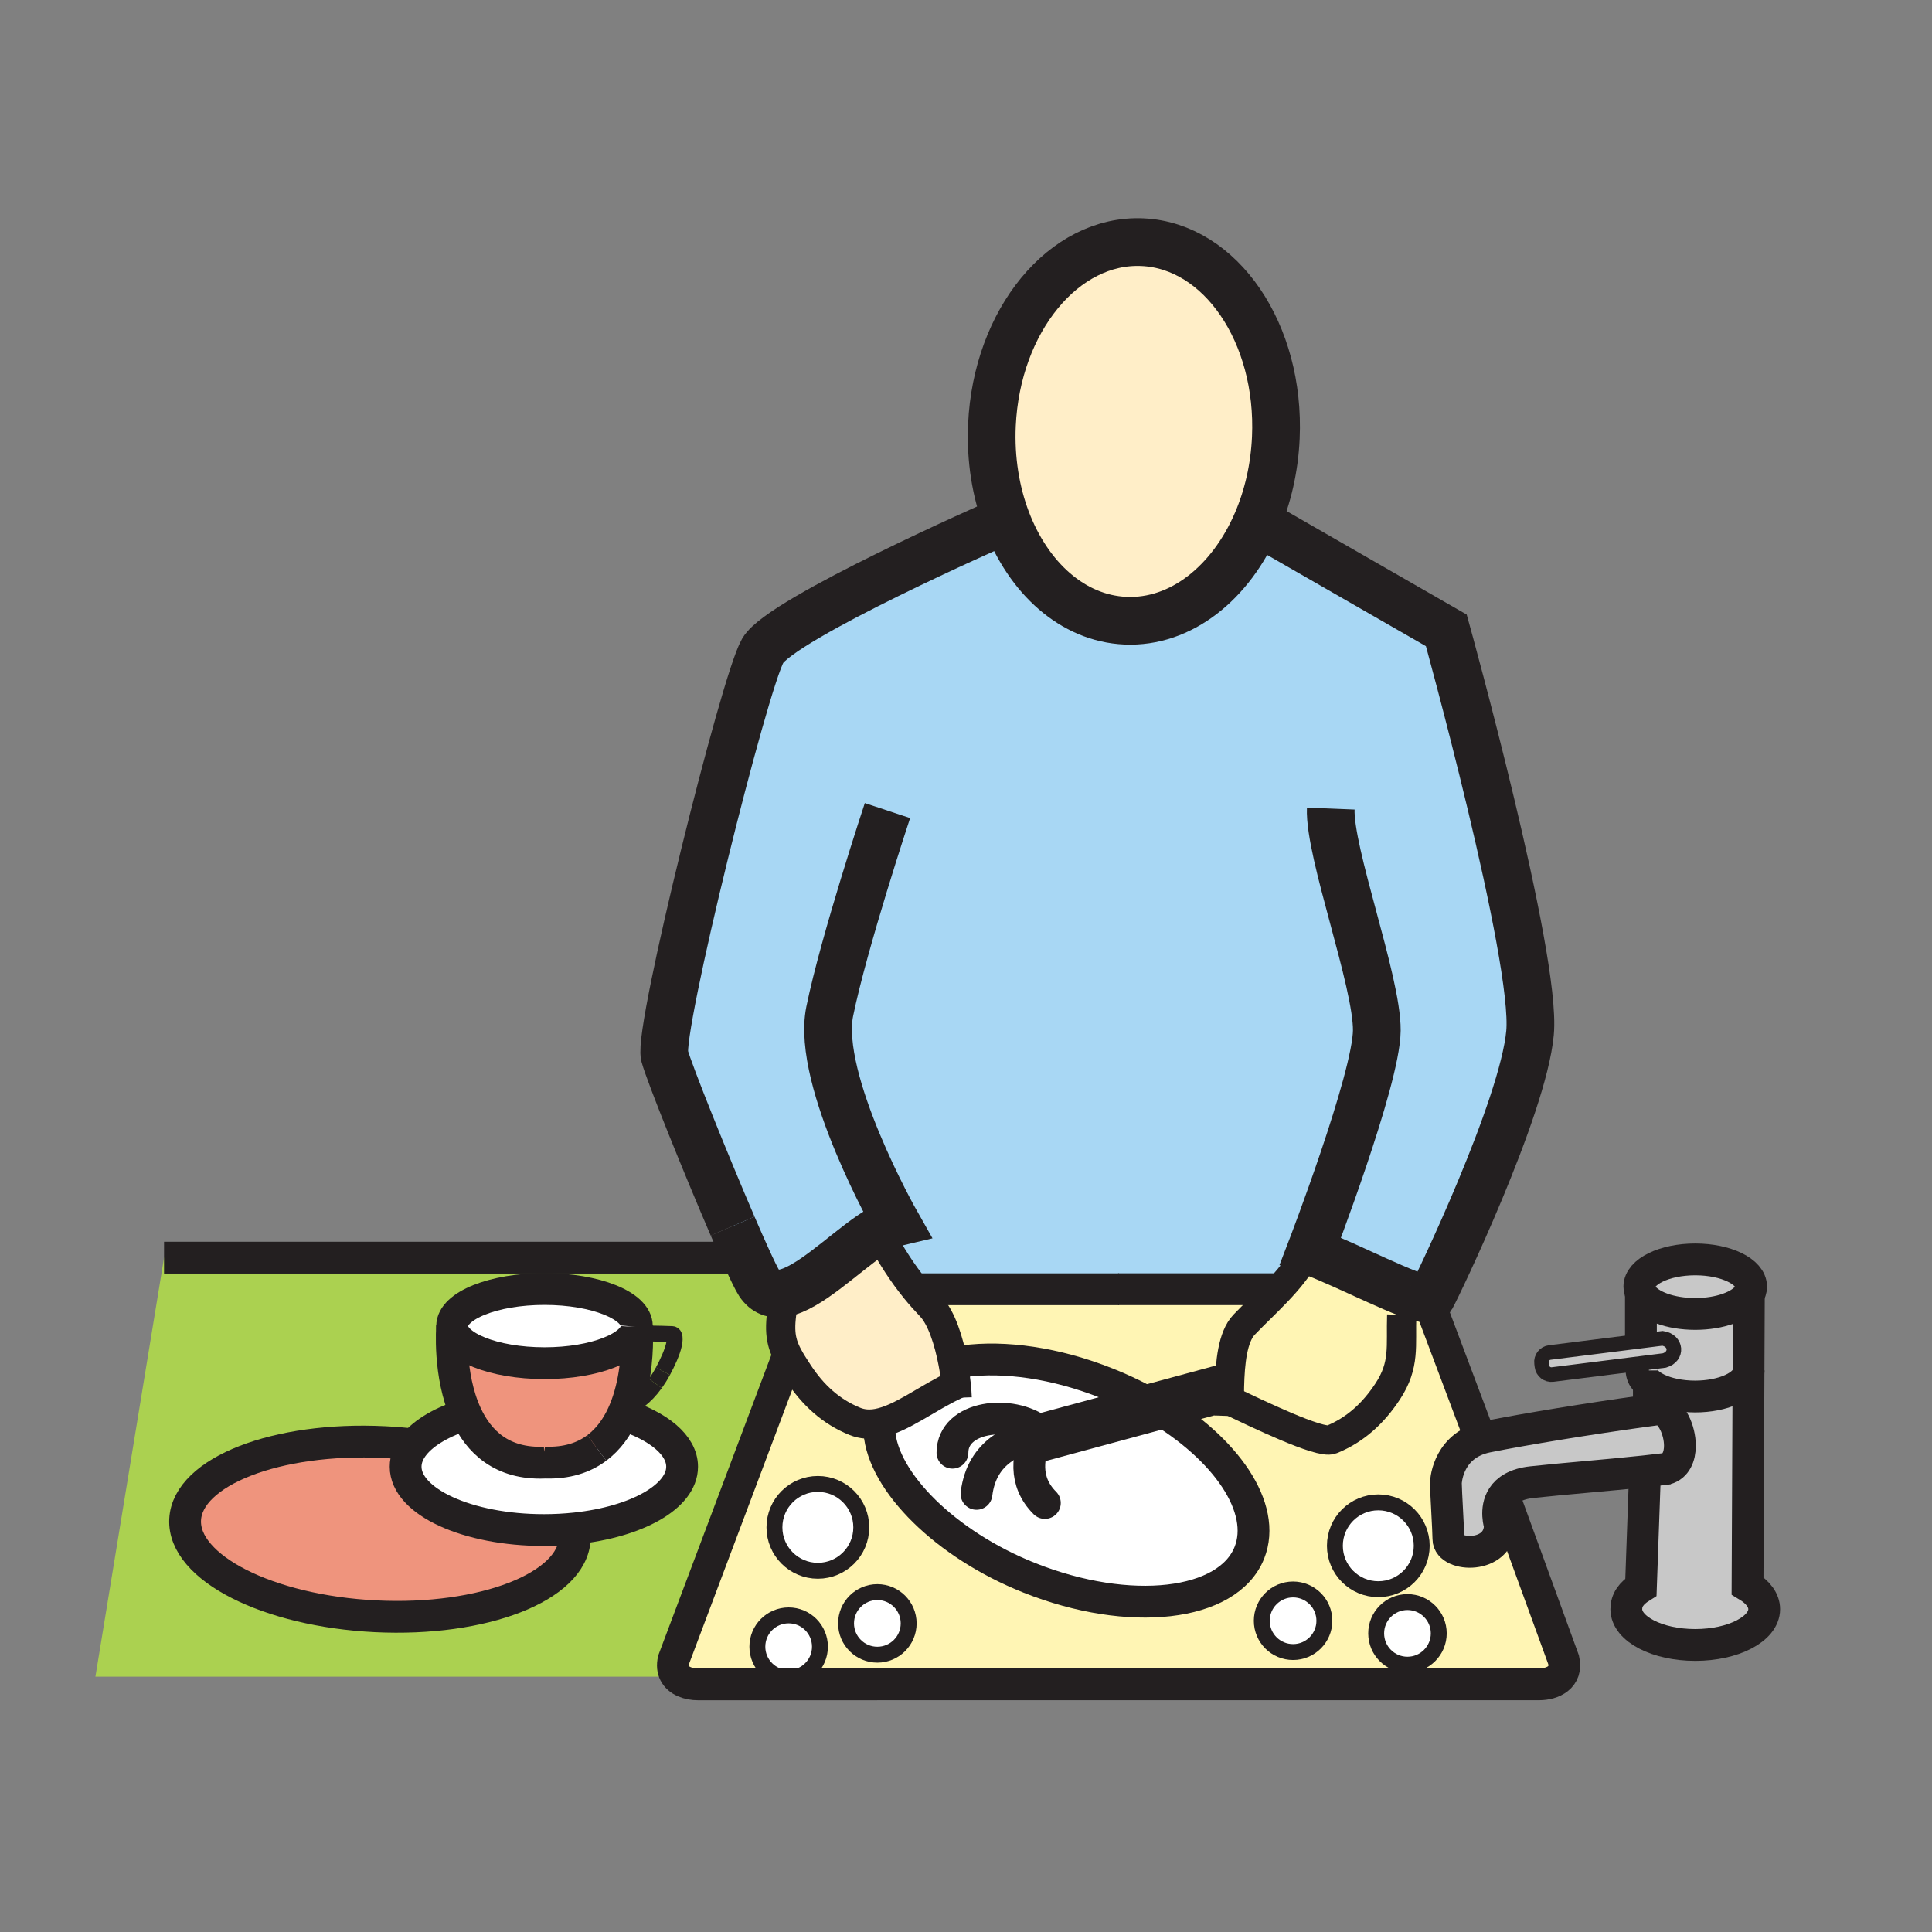 <?xml version="1.0" encoding="iso-8859-1"?>
<!-- Generator: Adobe Illustrator 12.0.1, SVG Export Plug-In . SVG Version: 6.00 Build 51448)  -->
<!DOCTYPE svg PUBLIC "-//W3C//DTD SVG 1.1//EN" "http://www.w3.org/Graphics/SVG/1.1/DTD/svg11.dtd">
<svg  version="1.1" id="Layer_1" xmlns="http://www.w3.org/2000/svg" xmlns:xlink="http://www.w3.org/1999/xlink" width="850.394" height="850.394"
	 viewBox="0 0 850.394 850.394" style="overflow:visible;enable-background:new 0 0 850.394 850.394;" xml:space="preserve">
<rect x="0" y="0" width="850.394" height="850.394" fill="#808080" stroke="none"/>
<g id="XMLID_12_">
	<g>
		<path style="fill:#A8D7F4;" d="M383.19,543.79c-12.48,8.6-27.51,23.53-38.56,25.43c-4.19,0.73-7.81-0.41-10.5-4.479
			c-1.02-1.54-3.02-5.641-5.61-11.36c-1.78-3.91-3.84-8.58-6.05-13.71c-11.74-27.229-27.89-67.32-29.94-74.96
			c-3.01-11.18,35.02-164.12,43.2-178.31S440,230,440,230l3-1.14c9.65,25.52,29.13,43.3,52.33,44.34
			c24.479,1.1,46.51-16.7,57.99-43.57L554,230l82.62,47.47c0,0,39.91,143.97,36.84,177.169C670.4,487.86,632.5,566.76,630.05,571
			c-0.26,0.46-0.859,0.67-1.74,0.67c-7.31,0-34.22-14.47-51.529-20.939l-2.101,1.39c-3.319,6.03-7.79,11.38-12.62,16.43l-1.13-1.09
			H492.15v0.021h-89.17c-5.85-7.171-10.49-14.53-15.36-23.391L383.19,543.79z"/>
		<path style="fill:#FFEEC8;" d="M553.32,229.63c-11.48,26.87-33.511,44.67-57.99,43.57c-23.2-1.04-42.68-18.82-52.33-44.34
			c-4.7-12.43-7.07-26.7-6.39-41.77c2.08-46.01,31.729-82.04,66.239-80.49c34.5,1.55,60.79,40.12,58.721,86.12
			C560.96,206.09,558.03,218.62,553.32,229.63z"/>
		<path style="fill:#FFF5B4;" d="M347.14,738.58c7.6,0,13.77-6.16,13.77-13.771c0-7.609-6.17-13.779-13.77-13.779
			c-7.61,0-13.78,6.17-13.78,13.779C333.36,732.42,339.53,738.58,347.14,738.58z M660.17,671.27c0,0-2.32-6.899,1.24-12.409
			l0.72,0.029l26.11,71.7c1.779,7.73-4.82,10.78-10.771,10.78H492.15l-184.9,0.02c-4.13,0-8.56-1.46-10.3-4.93
			c-0.77-1.54-1.02-3.47-0.47-5.84l50.35-133.811c1.2,2.28,2.75,4.7,4.64,7.58c6.28,9.57,14.22,16.96,24.8,21.24
			c3.28,1.33,6.62,1.49,10.05,0.86l0.73,3.67c1.58,21.979,28.96,49.6,66.08,64.359c44.061,17.53,87.4,12.561,96.811-11.09
			c7.79-19.59-10.131-45.85-41.551-64.239l32.79-8.87c0.25-10.29,1.28-21.851,6.45-27.261c4.62-4.819,9.7-9.52,14.43-14.51
			c4.83-5.05,9.301-10.399,12.62-16.43l2.101-1.39c17.31,6.47,44.22,20.939,51.529,20.939l0.41,3.65
			c0.811,0.93,1.54,1.899,2.19,2.91l20.16,53.609l0.42,1.37c-14.75,4.79-15.07,19.56-15.07,19.56c0,3.261,1.11,21.021,1.11,24.62
			C637.53,685.29,660.17,686.34,660.17,671.27z M633.29,718.95c0-7.601-6.18-13.78-13.78-13.78c-7.609,0-13.77,6.18-13.77,13.78
			c0,7.609,6.16,13.78,13.77,13.78C627.11,732.73,633.29,726.56,633.29,718.95z M625.79,680.39c0-10.56-8.56-19.109-19.12-19.109
			c-10.55,0-19.1,8.55-19.1,19.109c0,10.551,8.55,19.11,19.1,19.11C617.23,699.5,625.79,690.94,625.79,680.39z M582.94,713.4
			c0-7.61-6.181-13.78-13.771-13.78c-7.62,0-13.78,6.17-13.78,13.78c0,7.6,6.16,13.77,13.78,13.77
			C576.76,727.17,582.94,721,582.94,713.4z M399.96,714.55c0-7.6-6.17-13.77-13.78-13.77c-7.61,0-13.78,6.17-13.78,13.77
			c0,7.61,6.17,13.78,13.78,13.78C393.79,728.33,399.96,722.16,399.96,714.55z M379.1,672.28c0-10.561-8.55-19.11-19.11-19.11
			c-10.55,0-19.11,8.55-19.11,19.11c0,10.55,8.56,19.109,19.11,19.109C370.55,691.39,379.1,682.83,379.1,672.28z"/>
		<path style="fill:#C8C8C8;" d="M746.18,724.05c-16.75,0-30.34-7.05-30.34-15.76c0-3.85,2.04-6.95,6.43-9.7L724,650l-0.25-2.37
			c3.28-0.35,6.49-0.71,9.61-1.1h0.01c4.31-1.2,6.06-5.431,6.06-10.19c0-6.87-3.66-14.81-8.56-16.189
			c-2.69,0.35-5.521,0.729-8.44,1.14l-0.16-1.13v-16.95h0.28c0,6.34,10.561,11.49,23.58,11.49c12.41,0,22.59-4.681,23.5-10.62
			l-0.43,93.939c4.56,2.75,7.33,6.341,7.33,10.271C776.53,717,762.94,724.05,746.18,724.05z"/>
		<path style="fill:#C8C8C8;" d="M723.75,647.63c-16.59,1.79-34.69,3.14-49.46,4.75c-7.08,0.76-10.89,3.41-12.88,6.48
			c-3.561,5.51-1.24,12.409-1.24,12.409c0,15.07-22.64,14.021-22.64,6.12c0-3.6-1.11-21.359-1.11-24.62c0,0,0.32-14.77,15.07-19.56
			c0.99-0.32,2.029-0.6,3.149-0.82c16.83-3.37,45.181-7.97,67.79-11.1c2.92-0.41,5.75-0.79,8.44-1.14
			c4.899,1.38,8.56,9.319,8.56,16.189c0,4.76-1.75,8.99-6.06,10.19h-0.01C730.24,646.92,727.03,647.28,723.75,647.63z"/>
		<path style="fill:#C8C8C8;" d="M769.78,570.23l-0.15,33.85c-0.91,5.939-11.09,10.62-23.5,10.62c-13.02,0-23.58-5.15-23.58-11.49
			h-0.28v-3.08l10.36-1.3c5.95-1.75,5.351-8.79-0.84-9.75l-9.35,1.18l-0.171-1.34V570.23l0.431-0.301
			c3.13,4.88,12.46,8.42,23.479,8.42c10.92,0,20.17-3.46,23.38-8.27L769.78,570.23z"/>
		<path style="fill:#C8C8C8;" d="M770.78,566.34c0,1.311-0.431,2.57-1.221,3.74c-3.21,4.81-12.46,8.27-23.38,8.27
			c-11.02,0-20.35-3.54-23.479-8.42c-0.73-1.13-1.12-2.34-1.12-3.59c0-6.62,11.02-12,24.6-12
			C759.78,554.34,770.78,559.72,770.78,566.34z"/>
		<path style="fill:#C8C8C8;" d="M731.79,589.08c6.19,0.96,6.79,8,0.84,9.75l-10.36,1.3l-38.89,4.89c-2.29,0.29-4.39-1.34-4.67-3.63
			l-0.17-1.39c-0.3-2.29,1.32-4.39,3.62-4.67l40.28-5.07L731.79,589.08z"/>
		<path style="fill:#FFFFFF;" d="M619.51,705.17c7.601,0,13.78,6.18,13.78,13.78c0,7.609-6.18,13.78-13.78,13.78
			c-7.609,0-13.77-6.171-13.77-13.78C605.74,711.35,611.9,705.17,619.51,705.17z"/>
		<path style="fill:#FFFFFF;" d="M606.67,661.28c10.561,0,19.12,8.55,19.12,19.109c0,10.551-8.56,19.11-19.12,19.11
			c-10.55,0-19.1-8.56-19.1-19.11C587.57,669.83,596.12,661.28,606.67,661.28z"/>
		<path style="fill:#FFFFFF;" d="M569.17,699.62c7.59,0,13.771,6.17,13.771,13.78c0,7.6-6.181,13.77-13.771,13.77
			c-7.62,0-13.78-6.17-13.78-13.77C555.39,705.79,561.55,699.62,569.17,699.62z"/>
		<path style="fill:#FFF5B4;" d="M492.15,567.48v-0.021h68.779l1.13,1.09c-4.729,4.99-9.81,9.69-14.43,14.51
			c-5.17,5.41-6.2,16.971-6.45,27.261l-32.79,8.87c-6.52-3.82-13.62-7.301-21.189-10.311c-22.66-9.02-45.13-12.09-62.89-9.72
			l-4.85,0.66c-1.83-9.61-5.03-19.811-9.8-24.79c-2.42-2.53-4.63-5.03-6.68-7.55H492.15z"/>
		<path style="fill:#FFFFFF;" d="M508.39,619.19c31.42,18.39,49.341,44.649,41.551,64.239c-9.41,23.65-52.75,28.62-96.811,11.09
			c-37.12-14.76-64.5-42.38-66.08-64.359l-0.73-3.67c10.45-1.91,21.73-11.16,34.56-17.061c-0.31-2.97-0.78-6.25-1.42-9.609
			l4.85-0.66c17.76-2.37,40.23,0.7,62.89,9.72C494.77,611.89,501.87,615.37,508.39,619.19z"/>
		<path style="fill:#FFEEC8;" d="M345.12,571.8l-0.49-2.58c11.05-1.899,26.08-16.83,38.56-25.43l4.43,0.3
			c4.87,8.86,9.51,16.22,15.36,23.391c2.05,2.52,4.26,5.02,6.68,7.55c4.77,4.979,7.97,15.18,9.8,24.79
			c0.64,3.359,1.11,6.64,1.42,9.609c-12.83,5.9-24.11,15.15-34.56,17.061c-3.43,0.63-6.77,0.47-10.05-0.86
			c-10.58-4.28-18.52-11.67-24.8-21.24c-1.89-2.88-3.44-5.3-4.64-7.58C343.22,589.97,342.68,584.43,345.12,571.8z"/>
		<path style="fill:#FFFFFF;" d="M386.18,700.78c7.61,0,13.78,6.17,13.78,13.77c0,7.61-6.17,13.78-13.78,13.78
			c-7.61,0-13.78-6.17-13.78-13.78C372.4,706.95,378.57,700.78,386.18,700.78z"/>
		<path style="fill:#FFFFFF;" d="M359.99,653.17c10.56,0,19.11,8.55,19.11,19.11c0,10.55-8.55,19.109-19.11,19.109
			c-10.55,0-19.11-8.56-19.11-19.109C340.88,661.72,349.44,653.17,359.99,653.17z"/>
		<path style="fill:#FFFFFF;" d="M347.14,711.03c7.6,0,13.77,6.17,13.77,13.779c0,7.61-6.17,13.771-13.77,13.771
			c-7.61,0-13.78-6.16-13.78-13.771C333.36,717.2,339.53,711.03,347.14,711.03z"/>
		<path style="fill:#ABD150;" d="M346.83,596.81L296.48,730.62c-0.55,2.37-0.3,4.3,0.47,5.84L294,738H42l30.21-184.43h255.08
			l1.23-0.19c2.59,5.72,4.59,9.82,5.61,11.36c2.69,4.069,6.31,5.21,10.5,4.479l0.49,2.58C342.68,584.43,343.22,589.97,346.83,596.81
			z M296.65,591.89c0,0,1.1-4.6-0.82-4.68c-4.91-0.229-15.37-0.31-15.37-0.31h-0.04c-0.03-1.311-0.08-2.271-0.11-2.78
			c0-0.021,0-0.04,0-0.061c0.01-0.119,0.01-0.239,0.01-0.359c0-9.01-18.2-16.32-40.65-16.32c-22.45,0-40.65,7.311-40.65,16.32
			c0,0-1.79,21.54,6.14,38.83h-0.01c-10.33,3.229-18.38,7.88-22.81,13.34c-4.3-0.521-8.71-0.89-13.21-1.11
			c-47.36-2.33-86.59,12.94-87.64,34.12c-1.04,21.17,36.51,40.22,83.87,42.55c47.36,2.32,86.6-12.949,87.64-34.12
			c0.12-2.409,0.59-3.18,0.26-4.56c26.92-2.87,46.98-13.94,46.98-27.16c0-9.5-10.36-17.88-26.17-22.92
			c0.57-1.22,1.08-2.46,1.55-3.71l0.6,0.21c2.92-0.88,7.64-3.84,12.23-10.22c1.13-1.58,2.26-3.37,3.35-5.391
			C293.84,599.76,295.92,595.25,296.65,591.89z"/>
		<path style="fill:#ABD150;" d="M295.83,587.21c1.92,0.08,0.82,4.68,0.82,4.68c-0.73,3.36-2.81,7.87-4.85,11.67
			c-1.09,2.021-2.22,3.811-3.35,5.391c-4.59,6.38-9.31,9.34-12.23,10.22l-0.6-0.21c4.66-12.39,4.95-26,4.8-32.06h0.04
			C280.46,586.9,290.92,586.98,295.83,587.21z"/>
		<path style="fill:#FFFFFF;" d="M253.26,672.75c-4.45,0.48-9.1,0.73-13.87,0.73c-33.61,0-60.85-12.48-60.85-27.891
			c0-3.42,1.34-6.7,3.8-9.72c4.43-5.46,12.48-10.11,22.81-13.34h0.01c5.51,12.04,15.73,22.029,34.54,21.26l-0.1-0.03
			c9.87,0.41,17.39-2.16,23.09-6.43c5.11-3.82,8.77-9.01,11.38-14.66c15.81,5.04,26.17,13.42,26.17,22.92
			C300.24,658.81,280.18,669.88,253.26,672.75z"/>
		<path style="fill:#EF947D;" d="M274.07,622.67c-2.61,5.65-6.27,10.84-11.38,14.66c-5.7,4.27-13.22,6.84-23.09,6.43l0.1,0.03
			c-18.81,0.77-29.03-9.22-34.54-21.26c-7.93-17.29-6.14-38.83-6.14-38.83c0,9.01,18.2,16.33,40.65,16.33
			c22.1,0,40.08-7.09,40.64-15.91c0.03,0.51,0.08,1.47,0.11,2.78c0.15,6.06-0.14,19.67-4.8,32.06
			C275.15,620.21,274.64,621.45,274.07,622.67z"/>
		<path style="fill:#FFFFFF;" d="M280.31,584.06c0,0.021,0,0.04,0,0.061c-0.56,8.82-18.54,15.91-40.64,15.91
			c-22.45,0-40.65-7.32-40.65-16.33s18.2-16.32,40.65-16.32c22.45,0,40.65,7.311,40.65,16.32
			C280.32,583.82,280.32,583.94,280.31,584.06z"/>
		<path style="fill:#EF947D;" d="M253.26,672.75c0.33,1.38-0.14,2.15-0.26,4.56c-1.04,21.171-40.28,36.44-87.64,34.12
			c-47.36-2.33-84.91-21.38-83.87-42.55c1.05-21.18,40.28-36.45,87.64-34.12c4.5,0.221,8.91,0.59,13.21,1.11
			c-2.46,3.02-3.8,6.3-3.8,9.72c0,15.41,27.24,27.891,60.85,27.891C244.16,673.48,248.81,673.23,253.26,672.75z"/>
	</g>
	<g>
		<path style="fill:none;stroke:#231F20;stroke-width:14;" d="M252.33,670.52c0.51,0.961,0.79,1.65,0.93,2.23
			c0.33,1.38-0.14,2.15-0.26,4.56c-1.04,21.171-40.28,36.44-87.64,34.12c-47.36-2.33-84.91-21.38-83.87-42.55
			c1.05-21.18,40.28-36.45,87.64-34.12c4.5,0.221,8.91,0.59,13.21,1.11c0.67,0.07,1.34,0.149,2,0.24"/>
		<polyline style="fill:none;stroke:#231F20;stroke-width:14;" points="402.98,567.48 492.15,567.48 492.57,567.48 		"/>
		<path style="fill:none;stroke:#231F20;stroke-width:14;" d="M662.13,658.89l26.11,71.7c1.779,7.73-4.82,10.78-10.771,10.78H492.15
			l-184.9,0.02c-4.13,0-8.56-1.46-10.3-4.93c-0.77-1.54-1.02-3.47-0.47-5.84l50.35-133.811l0.39-1.02"/>
		<path style="fill:none;stroke:#231F20;stroke-width:14;" d="M628.72,575.32c0.811,0.93,1.54,1.899,2.19,2.91l20.16,53.609"/>
		<line style="fill:none;stroke:#231F20;stroke-width:14;" x1="492.15" y1="567.46" x2="560.93" y2="567.46"/>
		<path style="fill:none;stroke:#231F20;stroke-width:21;" d="M443,228.86c-4.7-12.43-7.07-26.7-6.39-41.77
			c2.08-46.01,31.729-82.04,66.239-80.49c34.5,1.55,60.79,40.12,58.721,86.12c-0.61,13.37-3.54,25.9-8.25,36.91
			c-11.48,26.87-33.511,44.67-57.99,43.57C472.13,272.16,452.65,254.38,443,228.86z"/>
		<path style="fill:none;stroke:#231F20;stroke-width:21;" d="M322.47,539.67c2.21,5.13,4.27,9.8,6.05,13.71
			c2.59,5.72,4.59,9.82,5.61,11.36c2.69,4.069,6.31,5.21,10.5,4.479c11.05-1.899,26.08-16.83,38.56-25.43
			c4.09-2.81,7.91-4.95,11.22-5.73c0,0-35.39-62.439-29.19-92.89c6.21-30.45,25.41-88.38,25.41-88.38"/>
		<path style="fill:none;stroke:#231F20;stroke-width:21;" d="M440,230c0,0-96.09,42.21-104.27,56.4s-46.21,167.13-43.2,178.31
			c2.05,7.64,18.2,47.73,29.94,74.96"/>
		<path style="fill:none;stroke:#231F20;stroke-width:21;" d="M554,230l82.62,47.47c0,0,39.91,143.97,36.84,177.169
			C670.4,487.86,632.5,566.76,630.05,571c-0.26,0.46-0.859,0.67-1.74,0.67c-7.31,0-34.22-14.47-51.529-20.939
			c0,0,29.06-75.49,29.239-97.141c0.19-21.63-21.06-78.28-20.27-97.68"/>
		<path style="fill:none;stroke:#231F20;stroke-width:12.876;" d="M345.33,570.75c-0.07,0.35-0.14,0.7-0.21,1.05
			c-2.44,12.63-1.9,18.17,1.71,25.01c1.2,2.28,2.75,4.7,4.64,7.58c6.28,9.57,14.22,16.96,24.8,21.24c3.28,1.33,6.62,1.49,10.05,0.86
			c10.45-1.91,21.73-11.16,34.56-17.061c1.21-0.56,2.44-1.09,3.68-1.58"/>
		<path style="fill:none;stroke:#231F20;stroke-width:12.876;" d="M387.62,544.09c4.87,8.86,9.51,16.22,15.36,23.391
			c2.05,2.52,4.26,5.02,6.68,7.55c4.77,4.979,7.97,15.18,9.8,24.79c0.64,3.359,1.11,6.64,1.42,9.609
			c0.23,2.13,0.37,4.101,0.43,5.811"/>
		<path style="fill:none;stroke:#231F20;stroke-width:12.876;" d="M616.98,578.77c-0.461,13.73,1.56,21.9-6.141,33.65
			c-6.29,9.57-14.22,16.96-24.8,21.24c-5,2.03-33.33-11.72-44.94-17.23c-2.14-1.02-3.72-1.75-4.47-2.06"/>
		<path style="fill:none;stroke:#231F20;stroke-width:12.876;" d="M574.68,552.12c-3.319,6.03-7.79,11.38-12.62,16.43
			c-4.729,4.99-9.81,9.69-14.43,14.51c-5.17,5.41-6.2,16.971-6.45,27.261c-0.05,2.109-0.069,4.17-0.08,6.109
			c-0.02,2.53-0.04,4.86-0.109,6.84"/>
		<path style="fill:none;stroke:#231F20;stroke-width:14;" d="M424.31,599.16c17.76-2.37,40.23,0.7,62.89,9.72
			c7.569,3.01,14.67,6.49,21.189,10.311c31.42,18.39,49.341,44.649,41.551,64.239c-9.41,23.65-52.75,28.62-96.811,11.09
			c-37.12-14.76-64.5-42.38-66.08-64.359"/>
		<path style="fill:none;stroke:#231F20;stroke-width:7;" d="M291.8,603.56c2.04-3.8,4.12-8.31,4.85-11.67c0,0,1.1-4.6-0.82-4.68
			c-4.91-0.229-15.37-0.31-15.37-0.31"/>
		<path style="fill:none;stroke:#231F20;stroke-width:7;" d="M288.45,608.95c1.13-1.58,2.26-3.37,3.35-5.391"/>
		<path style="fill:none;stroke:#231F20;stroke-width:7;" d="M276.22,619.17c2.92-0.88,7.64-3.84,12.23-10.22"/>
		<path style="fill:none;stroke:#231F20;stroke-width:14;" d="M280.31,584.12c-0.56,8.82-18.54,15.91-40.64,15.91
			c-22.45,0-40.65-7.32-40.65-16.33s18.2-16.32,40.65-16.32c22.45,0,40.65,7.311,40.65,16.32c0,0.12,0,0.24-0.01,0.359"/>
		<path style="fill:none;stroke:#231F20;stroke-width:14;" d="M273.02,622.34c0.35,0.11,0.71,0.22,1.05,0.33
			c15.81,5.04,26.17,13.42,26.17,22.92c0,13.22-20.06,24.29-46.98,27.16c-4.45,0.48-9.1,0.73-13.87,0.73
			c-33.61,0-60.85-12.48-60.85-27.891c0-3.42,1.34-6.7,3.8-9.72c4.43-5.46,12.48-10.11,22.81-13.34"/>
		<path style="fill:none;stroke:#231F20;stroke-width:14;" d="M262.69,637.33c-5.7,4.27-13.22,6.84-23.09,6.43l0.1,0.03
			c-18.81,0.77-29.03-9.22-34.54-21.26c-7.93-17.29-6.14-38.83-6.14-38.83"/>
		<path style="fill:none;stroke:#231F20;stroke-width:14;" d="M280.28,583.68c0,0,0.01,0.13,0.03,0.38c0,0.021,0,0.04,0,0.061
			c0.03,0.51,0.08,1.47,0.11,2.78c0.15,6.06-0.14,19.67-4.8,32.06c-0.47,1.25-0.98,2.49-1.55,3.71
			c-2.61,5.65-6.27,10.84-11.38,14.66"/>
		<polyline style="fill:none;stroke:#231F20;stroke-width:21;" points="541.19,610.32 541.18,610.32 508.39,619.19 456.76,633.16 		
			"/>
		<path style="fill:none;stroke:#231F20;stroke-width:14;stroke-linecap:round;stroke-linejoin:round;" d="M458.45,630.58
			c-0.2-0.17-0.41-0.34-0.62-0.49c-12.84-9.95-38.59-6.85-38.59,9.34"/>
		<path style="fill:none;stroke:#231F20;stroke-width:14;stroke-linecap:round;stroke-linejoin:round;" d="M461.21,628.71
			c-0.99,0.47-2.13,0.92-3.38,1.38c-0.32,0.12-0.64,0.23-0.97,0.351c-9.681,3.439-24.62,7.76-27.04,27.1"/>
		<path style="fill:none;stroke:#231F20;stroke-width:14;stroke-linecap:round;stroke-linejoin:round;" d="M456.86,630.43v0.011
			c-4.65,9.819-6.511,21.56,3.05,31.109"/>
		<line style="fill:none;stroke:#231F20;stroke-width:14;" x1="72.21" y1="553.57" x2="327.29" y2="553.57"/>
		<path style="fill:none;stroke:#231F20;stroke-width:7;" d="M625.79,680.39c0,10.551-8.56,19.11-19.12,19.11
			c-10.55,0-19.1-8.56-19.1-19.11c0-10.56,8.55-19.109,19.1-19.109C617.23,661.28,625.79,669.83,625.79,680.39z"/>
		<path style="fill:none;stroke:#231F20;stroke-width:7;" d="M379.1,672.28c0,10.55-8.55,19.109-19.11,19.109
			c-10.55,0-19.11-8.56-19.11-19.109c0-10.561,8.56-19.11,19.11-19.11C370.55,653.17,379.1,661.72,379.1,672.28z"/>
		<path style="fill:none;stroke:#231F20;stroke-width:7;" d="M633.29,718.95c0,7.609-6.18,13.78-13.78,13.78
			c-7.609,0-13.77-6.171-13.77-13.78c0-7.601,6.16-13.78,13.77-13.78C627.11,705.17,633.29,711.35,633.29,718.95z"/>
		<path style="fill:none;stroke:#231F20;stroke-width:7;" d="M582.94,713.4c0,7.6-6.181,13.77-13.771,13.77
			c-7.62,0-13.78-6.17-13.78-13.77c0-7.61,6.16-13.78,13.78-13.78C576.76,699.62,582.94,705.79,582.94,713.4z"/>
		<path style="fill:none;stroke:#231F20;stroke-width:7;" d="M399.96,714.55c0,7.61-6.17,13.78-13.78,13.78
			c-7.61,0-13.78-6.17-13.78-13.78c0-7.6,6.17-13.77,13.78-13.77C393.79,700.78,399.96,706.95,399.96,714.55z"/>
		<path style="fill:none;stroke:#231F20;stroke-width:7;" d="M360.91,724.81c0,7.61-6.17,13.771-13.77,13.771
			c-7.61,0-13.78-6.16-13.78-13.771c0-7.609,6.17-13.779,13.78-13.779C354.74,711.03,360.91,717.2,360.91,724.81z"/>
		<polyline style="fill:none;stroke:#231F20;stroke-width:7;" points="722.27,600.13 722.27,603.21 722.27,620.16 		"/>
		<line style="fill:none;stroke:#231F20;stroke-width:14;" x1="722.27" y1="570.23" x2="722.27" y2="588.92"/>
		<path style="fill:none;stroke:#231F20;stroke-width:14;" d="M769.56,570.08c0.79-1.17,1.221-2.43,1.221-3.74
			c0-6.62-11-12-24.601-12c-13.58,0-24.6,5.38-24.6,12c0,1.25,0.39,2.46,1.12,3.59c3.13,4.88,12.46,8.42,23.479,8.42
			C757.1,578.35,766.35,574.89,769.56,570.08z"/>
		<path style="fill:none;stroke:#231F20;stroke-width:14;" d="M722.55,603.21c0,6.34,10.561,11.49,23.58,11.49
			c12.41,0,22.59-4.681,23.5-10.62c0.05-0.29,0.07-0.58,0.07-0.87"/>
		<path style="fill:none;stroke:#231F20;stroke-width:14;" d="M734.44,646.39c-0.351,0.051-0.71,0.091-1.07,0.141h-0.01
			c-3.12,0.39-6.33,0.75-9.61,1.1c-16.59,1.79-34.69,3.14-49.46,4.75c-7.08,0.76-10.89,3.41-12.88,6.48
			c-3.561,5.51-1.24,12.409-1.24,12.409c0,15.07-22.64,14.021-22.64,6.12c0-3.6-1.11-21.359-1.11-24.62c0,0,0.32-14.77,15.07-19.56
			c0.99-0.32,2.029-0.6,3.149-0.82c16.83-3.37,45.181-7.97,67.79-11.1c2.92-0.41,5.75-0.79,8.44-1.14
			c4.899,1.38,8.56,9.319,8.56,16.189c0,4.76-1.75,8.99-6.06,10.19"/>
		<path style="fill:none;stroke:#231F20;stroke-width:6.438;" d="M722.44,590.26l9.35-1.18c6.19,0.96,6.79,8,0.84,9.75l-10.36,1.3
			l-38.89,4.89c-2.29,0.29-4.39-1.34-4.67-3.63l-0.17-1.39c-0.3-2.29,1.32-4.39,3.62-4.67L722.44,590.26z"/>
		<path style="fill:none;stroke:#231F20;stroke-width:14;" d="M724,650l-1.73,48.59c-4.39,2.75-6.43,5.851-6.43,9.7
			c0,8.71,13.59,15.76,30.34,15.76c16.761,0,30.351-7.05,30.351-15.76c0-3.93-2.771-7.521-7.33-10.271l0.43-93.939l0.15-33.85"/>
	</g>
</g>
<rect style="fill:none;" width="850.394" height="850.394"/>
</svg>

